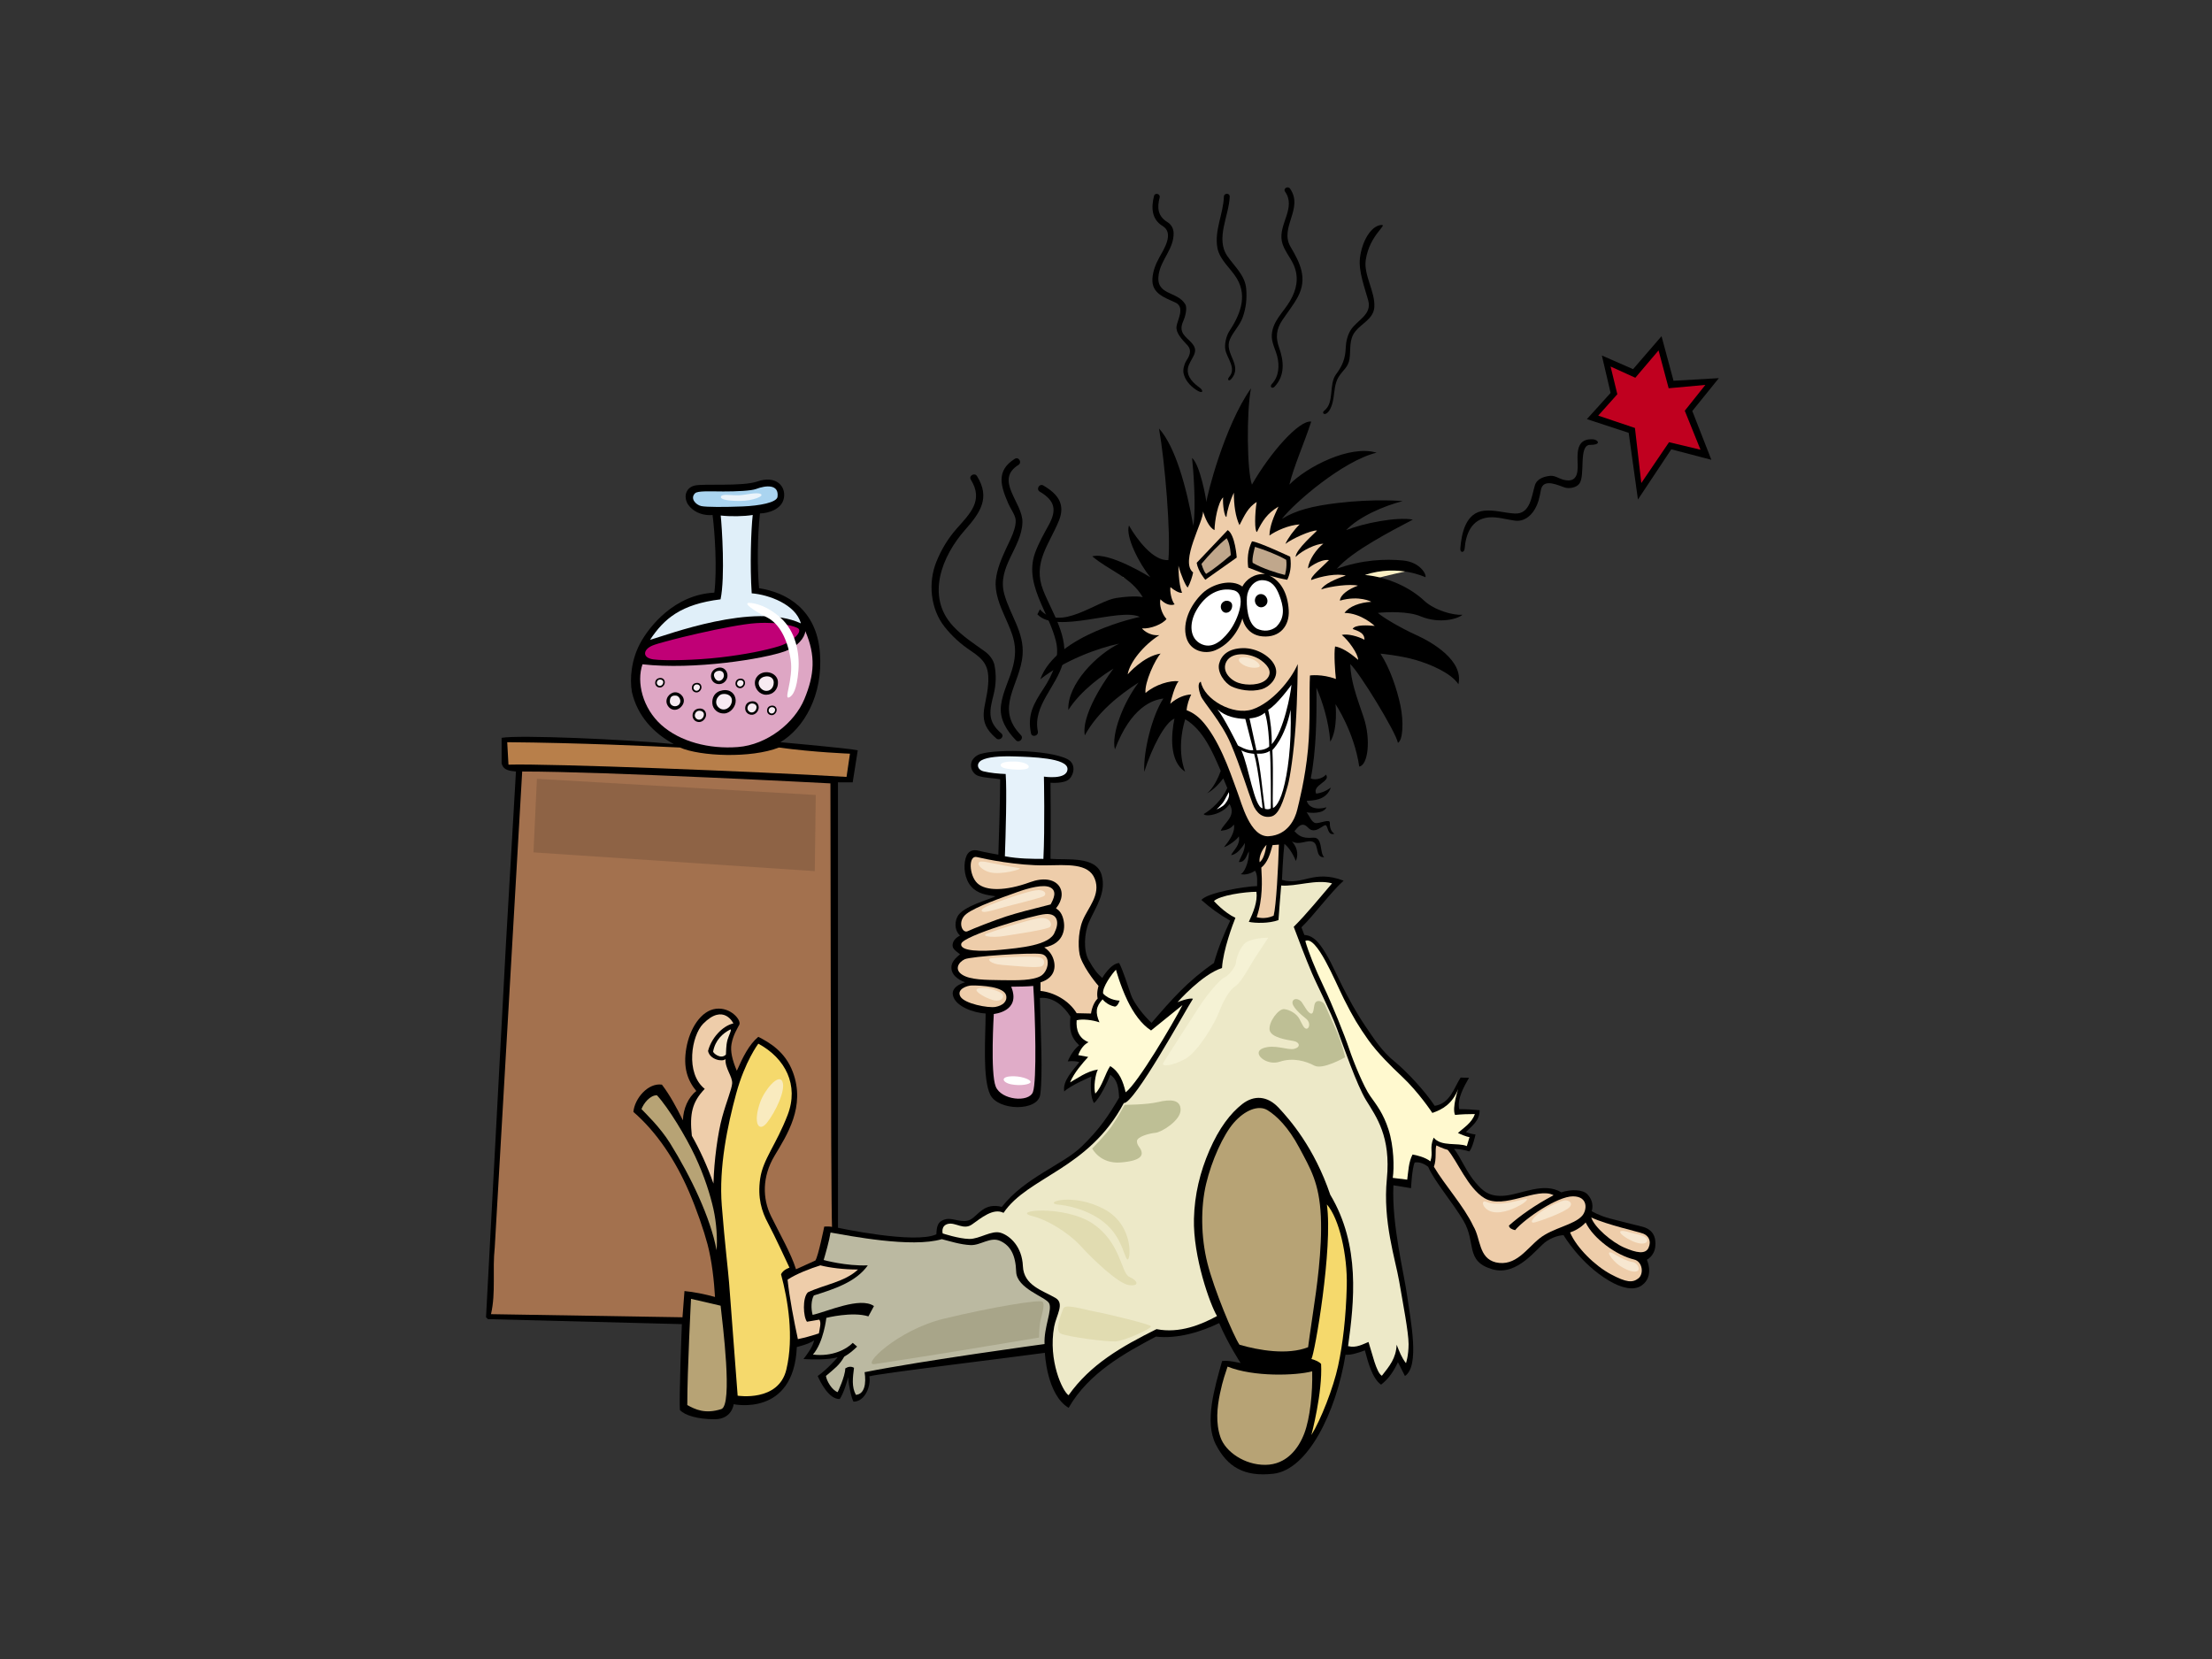 <?xml version="1.0" encoding="utf-8"?>
<!-- Generator: Adobe Illustrator 17.0.0, SVG Export Plug-In . SVG Version: 6.00 Build 0)  -->
<!DOCTYPE svg PUBLIC "-//W3C//DTD SVG 1.1//EN" "http://www.w3.org/Graphics/SVG/1.1/DTD/svg11.dtd">
<svg version="1.1" id="Layer_1" xmlns="http://www.w3.org/2000/svg" xmlns:xlink="http://www.w3.org/1999/xlink" x="0px" y="0px"
	 width="800px" height="600px" viewBox="0 0 800 600" enable-background="new 0 0 800 600" xml:space="preserve">
<rect x="0" y="0" width="800" height="600" fill="#333333" stroke="none"/>
<g>
	<path fill-rule="evenodd" clip-rule="evenodd" fill="#FBF0C4" d="M450.35,218.795c-0.593-0.686-1.186-1.363-1.779-2.047
		c-0.32,0.175-0.631,0.37-0.957,0.541c-1.031,0.551-1.99-0.143-2.254-0.998c-1.368,0.527-2.965,0.56-4.619-0.241
		c-0.818-0.397-1.633-0.799-2.445-1.202c2.162,2.162,4.317,4.325,6.468,6.495C446.55,220.218,448.537,219.181,450.35,218.795z"/>
	<path fill-rule="evenodd" clip-rule="evenodd" fill="#FBF0C4" d="M433.464,219.763c0.566-0.151,1.128-0.324,1.696-0.475
		c1.324-0.348,2.122,0.934,1.878,1.95c1.627,0.674,3.245,1.359,4.869,2.043c0.084-0.061,0.154-0.113,0.244-0.177
		c-3.151-3.176-6.311-6.348-9.485-9.498c-4.376,0.217-8.754,0.366-13.134,0.481C424.183,215.965,428.829,217.853,433.464,219.763z"
		/>
	<path fill-rule="evenodd" clip-rule="evenodd" fill="#FBF0C4" d="M450.85,227.063c1.16-1.228,2.338-2.436,3.541-3.617
		c-0.33-0.376-0.655-0.753-0.981-1.123c-0.411,0.06-0.851-0.056-1.232-0.451c-0.629-0.648-2.915,0.433-5.417,1.946
		c0.043,0.481-0.184,0.946-0.532,1.276C447.771,225.743,449.313,226.407,450.85,227.063z"/>
	<path fill-rule="evenodd" clip-rule="evenodd" fill="#FBF0C4" d="M459.749,230.911c-0.241-0.747-0.47-1.493-0.666-2.244
		c-0.164-0.081-0.324-0.191-0.471-0.356c-0.753-0.86-1.495-1.725-2.245-2.584c-0.868,0.847-1.706,1.733-2.554,2.614
		C455.792,229.193,457.777,230.042,459.749,230.911z"/>
	<path fill-rule="evenodd" clip-rule="evenodd" fill="#FBF0C4" d="M463.405,228.331c-0.128,0.064-0.258,0.119-0.391,0.185
		c-0.162,0.078-0.32,0.125-0.482,0.177c0.389,1.344,0.808,2.679,1.246,4.009c2.123,0.942,4.246,1.874,6.361,2.832
		c1.815,0.821,0.242,3.488-1.56,2.671c-1.128-0.513-2.267-1.006-3.398-1.51c0.321,0.848,0.641,1.699,0.962,2.546
		c1.758-0.29,3.521-0.548,5.286-0.785c-0.005-0.853,0.32-1.695,0.887-2.266C470.015,233.866,466.515,230.209,463.405,228.331z"/>
	<path fill-rule="evenodd" clip-rule="evenodd" fill="#FBF0C4" d="M473.269,233.015c1.244,1.103,2.458,2.236,3.685,3.359
		c0.853,0.298,1.705,0.598,2.558,0.9c-2.392-1.703-4.776-3.422-7.17-5.12C472.675,232.473,472.99,232.767,473.269,233.015z"/>
	<path fill-rule="evenodd" clip-rule="evenodd" fill="#FBF0C4" d="M460.263,218.083c0.078-0.087,0.166-0.171,0.27-0.246
		c0.053-0.038,0.107-0.078,0.16-0.117c0.637-0.527,1.275-1.059,1.925-1.578c-0.497-0.044-0.996-0.089-1.491-0.133
		c-1.076,0.348-2.179,0.213-3.152-0.28c-2.156-0.203-4.308-0.417-6.458-0.644c-0.069,0.038-0.137,0.073-0.205,0.111
		c1.764,2.043,3.533,4.076,5.305,6.111C457.807,220.202,459.026,219.129,460.263,218.083z"/>
	<path fill-rule="evenodd" clip-rule="evenodd" fill="#FBF0C4" d="M463.452,220.898c3.149-1.423,6.34-2.748,9.565-3.983
		c-1.79-0.113-3.579-0.241-5.369-0.376c-1.77,1.242-3.533,2.502-5.283,3.774C462.74,220.476,463.108,220.679,463.452,220.898z"/>
	<path fill-rule="evenodd" clip-rule="evenodd" fill="#FBF0C4" d="M471.798,209.792c0.188-0.113,0.371-0.173,0.551-0.201
		c1.04-0.708,2.074-1.429,3.119-2.125c-2.242,0.288-4.485,0.616-6.725,0.98c-1.431,1.584-2.879,3.156-4.289,4.756
		c0.634,0.054,1.272,0.099,1.905,0.145C468.126,212.099,469.931,210.897,471.798,209.792z"/>
	<path fill-rule="evenodd" clip-rule="evenodd" fill="#FBF0C4" d="M482.33,206.695c-3.573,2.294-7.116,4.643-10.623,7.044
		c2.902,0.195,5.806,0.358,8.713,0.501c10.749-3.619,21.834-6.358,33.001-8.705C503.031,205.409,492.662,205.698,482.33,206.695z"/>
	<path fill-rule="evenodd" clip-rule="evenodd" fill="#FBF0C4" d="M412.283,211.167c2.676-0.042,5.35-0.093,8.022-0.165
		c-4.778-0.737-9.549-1.53-14.316-2.349C408.088,209.494,410.185,210.33,412.283,211.167z"/>
	<polygon fill-rule="evenodd" clip-rule="evenodd" points="605.256,137.708 621.646,136.762 612.044,148.645 618.94,166.296 
		604.441,162.504 592.383,180.66 589.038,156.542 573.922,151.581 582.494,142.102 579.333,128.57 590.622,133.509 600.917,121.586 
			"/>
	<polygon fill-rule="evenodd" clip-rule="evenodd" fill="#C0001F" points="603.495,140.419 616.771,139.201 609.321,148.548 
		615.009,162.641 603.629,159.93 593.604,174.697 591.3,154.781 578.023,150.311 584.932,142.585 582.494,132.559 591.434,136.623 
		599.838,126.734 	"/>
	<path d="M593.961,443.649c-3.934-1.004-8.034-1.966-11.896-3.011c-3.862-1.045-6.421-2.612-6.421-2.612s1.274-3.017-1.494-6.05
		c-1.701-1.862-6.079-1.88-9.464-0.751c-6.315-3.832-14.406,0.63-20.314,1.201c-5.909,0.57-8.186-1.813-10.725-4.736
		c-3.341-3.85-5.34-9.105-7.774-12.183c1.804,0,4.16,0.465,5.511,0.922c1.205-1.214,2.252-6.119,2.252-6.119s-1.9-0.217-3.478-0.89
		c2.256-2.262,4.967-4.064,4.967-7.896c-2.212-0.225-4.655-0.382-7.362-0.382c-0.898-3.609,1.722-8.192,3.523-11.346l-3.038-0.078
		c-2.485,3.834-3.73,9.319-9.368,10.23c-3.421-5.241-10.173-12.511-14.607-16.104c-4.435-3.591-7.375-8.157-10.456-12.706
		c-6.782-10.011-11.365-21.093-13.237-24.398c-2.718-4.814-5.009-8.379-8.846-8.602l-1.051-2.767
		c4.061-3.838,10.944-13.107,15.263-16.858c-10.941-4.201-14.864,1.96-22.308-0.296c0,0,0.402-9.111,0.876-13.016
		c1.122,0.795,2.861,2.995,4.156,6.181c0.675-1.574,1.057-4.325-1.446-7.083c2.885,1.626,5.692-0.876,7.814,0.256
		c1.989,1.067,0.607,5.688,3.868,5.466c-1.744-1.522-0.367-7.382-4.021-7.058c-4.245,0.382-5.394-0.998-6.748-2.351
		c0.9-0.902,2.549-3.917,4.954-1.274c2.403,2.639,5.373-1.037,6.315-0.904c0.941,0.131,0.637,4.003,3.216,3.089
		c0,0-1.819-0.833-1.669-3.941c0.079-1.622-3.791,0.378-5.231,0.076c-1.442-0.306-2.127-2.655-3.188-3.872
		c1.353,0.229,6.07,0.684,7.207-1.818c-3.794,1.141-6.597-0.076-7.13-2.347c4.401-0.077,7.358-1.214,8.722-4.78
		c-1.896,1.363-3.563,1.972-5.308,2.2c-1.583-3.158,5.519-4.424,3.488-6.905c-0.68,1.127-3.654,2.272-5.463,1.369
		c1.975-9.784,2.201-22.524,2.049-32.765c2.028,4.514,4.476,12.064,5.007,19.493c2.881-4.627,1.898-13.573,1.898-13.573
		s6.748,10.009,8.583,22.57c3.155-0.449,4.305-9.758,1.578-17.824c-2.71-8.006-4.552-12.789-4.852-19.235
		c3.183,2.735,16.58,24.651,17.262,28.48c1.804-0.894,2.15-7.604,0.899-13.533c-1.251-5.925-3.754-13.431-7.216-18.722
		c0,0,7.095,0.656,12.636,2.256c5.541,1.604,12.853,4.738,15.562,8.798c1.959-8.57-9.591-15.24-15.334-17.82
		c-5.231-2.349-11.77-6.159-13.8-7.966c3.486-0.378,11.059-0.604,15.393,1.214c7.052,2.955,13.814,0.821,15.169-0.531
		c-3.414,0.229-10.116-1.636-13.837-5.126c-5.048-4.732-13.086-8.524-21.427-9.283c12.055-4.021,21.915,0.835,21.915,0.835
		c0.45-0.902-1.82-5.46-8.115-6.066c-6.295-0.608-14.865-0.306-23.954,3.009c5.641-6.541,20.297-13.964,27.52-17.798
		c-5.917-1.061-17.823,1.288-24.136,3.814c4.737-4.965,13.821-8.818,20.418-10.49c0,0-9.607-0.976-23.586,0.684
		c-8.948,1.063-15.091,2.651-20.067,5.746c4.51-5.865,22.192-21.061,34.249-23.949c-9.628-2.955-25.329,5.159-31.54,11.543
		c1.575-6.543,5.413-15.115,7.898-22.782c-4.289-0.68-14.806,11.164-21.435,22.782c-1.806-4.74-2.016-26.328-0.35-34.822
		c-9.631,13.648-15.963,38.851-16.128,41.182c0.007,0.105,0.013,0.181,0.013,0.181c-0.018-0.034-0.021-0.097-0.013-0.181
		c-0.081-1.19-2.279-13.517-5.18-16.003c0.452,4.056,1.516,17.973,0.456,24.529c-2.503-14.143-6.524-28.625-12.41-35.188
		c2.172,12.402,4.287,37.893,3.384,47.596c-5.415,0.449-11.378-7.437-14.257-12.515c-1.355,4.054,3.868,14.026,7.735,18.728
		c0,0-14.79-9.254-20.996-7.566c6.091,5.187,13.917,7.38,18.264,14.775c0,0-2.579-0.763-9.629,0.298
		c-7.052,1.063-20.325,12.442-27.586,4.1l-0.9,1.807c6.948,7.368,29.471-2.566,37.054,0.92c0,0-30.182,6.219-36.003,22.558
		c8.777-6.857,20.832-11.299,28.5-12.879c-8.044,3.898-18.81,14.664-18.358,23.997c4.629-7.282,12.943-12.947,16.327-14.968
		c0,0-11.854,15.423-10.378,24.134c4.744-8.564,12.464-14.592,19.457-19.104c-5.612,7.36-9.924,18.78-8.568,24.193
		c5.837-15.395,13.702-17.949,17.533-18.402c-4.111,6.191-7.298,19.235-6.918,26.519c2.807-8.953,7.536-17.911,10.921-19.264
		c-1.14,5.46-2.044,15.471,3.871,19.181c0,0-3.414-7.431,0-18.957c6.541,3.832,9.949,11.919,12.881,18.694
		c-0.9,2.476-2.708,6.312-4.964,8.121c2.482-1.353,4.512-3.613,5.867-5.416l1.458,3.476c-1.897,4.319-5.687,7.809-8.556,9.433
		c0.899,1.262,7.191-0.107,9.354-3.661c2.709,4.512-2.256,6.992-3.159,9.703c2.029-0.224,3.607-0.68,4.735-2.262
		c0.631,2.727-1.767,5.974-3.592,8.23c1.646-0.56,4.577-2.623,5.401-3.943c0.593,3.047-1.831,4.871-2.818,6.767
		c1.822-0.078,3.791-2.353,5.008-4.404c0,3.162-1.29,4.404-2.189,6.888c2.253,0.227,2.703-2.26,3.604-3.838
		c0.231,2.033-0.903,7.119-2.933,8.252c1.744,0.38,3.718-0.231,5.158-1.258c1.028,1.423,0.757,3.886,0.757,5.585
		c-3.834,0-18.093,2.311-20.122,5.014c3.198,2.848,6.133,5.026,10.397,7.489c-2.027,4.289-4.305,9.659-5.886,15.298
		c-9.474,6.543-15.241,13.133-22.559,21.655c-2.932-2.705-6.477-7.32-7.444-10.15c-0.967-2.83-2.956-9.085-4.284-11.505
		c-3.159,0.227-6.094,5.412-6.094,5.412c-1.771-1.566-2.906-2.898-4.896-6.402c-1.988-3.502-1.647-9.943,0.134-13.906
		c2.433-5.436,6.293-10.536,4.539-16.907c-1.926-6.994-12.537-5.378-18.498-5.869c0.18-10.406,0-27.521,0-27.521
		s5.014,0.439,6.814-1.363c1.801-1.801,2.369-5.495-0.566-7.105c-6.622-3.629-28.617-3.79-32.595-1.513
		c-3.98,2.272-2.37,6.63,0.189,7.485c2.559,0.849,5.477,0.777,7.959,1.232c-0.093,10.043-0.378,18.945-0.664,27.284
		c0,0-5.304-0.948-7.105-1.421c-1.799-0.475-3.885-0.284-4.737,2.745c-0.853,3.033-0.38,7.393,1.989,10.142
		c2.369,2.747,5.708,3.12,8.865,3.573c-1.353,0.9-12.087,3.532-13.886,7.515c-1.195,2.635-0.55,5.342,1.028,6.694
		c-1.805,0.904-2.732,2.216-2.706,3.609c0.026,1.395,1.579,2.256,2.706,3.158c-1.578,1.353-3.265,2.788-3.133,5.054
		c0.134,2.266,2.006,3.969,4.938,5.098c0,0-5.079,1.266-4.403,4.637c0.812,4.058,7.561,6.418,11.847,6.64
		c-0.044,8.691-1.181,23.476,1.66,29.351c2.843,5.869,17.29,6.169,18.105-0.111c0.942-7.282,0.183-21.401-0.141-34.876
		c4.965-0.451,8.799,3.152,11.054,6.765c-0.404,4.339-0.119,7.278,3.157,10.377c-1.575,1.129-3.227,3.554-4.132,5.809
		c1.516-0.191,3.108-0.133,4.171,0.286c-2.256,2.926-6.127,6.761-5.452,10.599c2.324-2.266,9.809-5.392,9.809-5.392
		s-0.851,6.443,0.949,9.568c1.893-1.417,4.972-7.523,5.874-10.232c2.709,1.807,3.034,4.833,3.221,8.312
		c-3.788,6.38-6.822,11.116-13.549,17.653c-6.725,6.537-20.558,11.182-28.862,21.824c-6.397-1.616-8.447,2.914-11.251,4.533
		c-2.805,1.616-6.326-0.632-8.846-0.109c-3.314,0.684-3.452,2.914-3.588,5.503c-7.896,3.607-35.575-2.373-35.575-2.373
		l-0.014-161.084l5.331-0.004l1.833-11.591c-2.707-0.678-27.971-2.934-27.971-2.934c8.353-4.984,15.517-16.844,14.282-32.402
		c-1.235-15.556-11.935-21.733-22.009-23.295c-0.718-8.274-0.565-18.581,0.321-27.028c2.876-0.066,8.031-1.407,8.699-5.754
		c0.67-4.349-3.145-8.095-9.639-5.813c-5.356,1.878-19.468,0.727-22.613,1.465c-3.146,0.735-3.948,3.683-2.878,6.088
		c1.071,2.409,4.58,4.979,9.296,4.577c0.803,6.115,1.689,19.551,0.643,28.077c-14.436,0.678-23.567,12.299-26.777,18.227
		c-3.211,5.927-3.917,12.849-3.014,17.808c2.03,8.578,7.669,14.667,15.114,18.728c-17.287-1.713-56.171-3.383-62.26-2.256v9.25
		c0.676,2.709,3.384,2.709,5.188,2.928l-3.608,62.037l-7.219,135.349l0.678,0.674l70.155,1.807c0,0-1.129,28.198-0.678,31.128
		c1.805,1.805,6.163,3.273,12.51,3.273c6.347,0,6.892-5.444,6.892-5.444s21.764,4.714,22.851-20.674c0,0,4.443-1.063,6.247-2.421
		c-0.531,2.437-2.149,4.49-3.835,6.767c3.835,0.227,9.209,0.246,12.366-0.662c0,0-3.452,4.102-7.229,6.801
		c0.972,2.262,4.15,8.532,7.985,8.306c1.403-2.055,2.795-6.746,3.02-7.88c0.215,3.349,1.265,7.721,1.944,8.848
		c4.314,0,6.394-6.01,5.717-9.17c3.979-1.105,52.217-6.916,63.495-8.498c0,0,0.621,15.172,8.594,19.899
		c7.238-12.704,20.51-19.899,31.56-25.764c7.896,0.906,16.333-1.727,22.876-4.887c3.14,7.395,7.771,14.461,7.771,14.461
		s-4.912-1.173-6.716-0.719c-2.709,9.697-6.443,21.977-2.273,30.13c4.169,8.15,10.284,11.821,20.842,10.613
		c12.413-1.423,22.646-22.077,26.076-43.055c1.808,0.227,4.738-0.678,6.996-1.576c1.038,3.888,2.648,10.233,5.863,12.41
		c2.853-2.176,4.651-5.016,6.094-8.127l2.539,5.002c5.494-3.593,1.977-20.332,0.847-28.687c-1.131-8.355-5.693-26.076-5.017-40.284
		l6.367,1.035c0,0,0.328-6.909,1.301-9.282c1.955-0.35,3.762,0.68,4.892,1.532c2.01,4.913,8.938,13.012,12.79,19.555
		c4.705,7.982,0.455,14.612,10.459,17.536c9.091,2.651,16.169-7.884,19.548-10.142c3.377-2.246,6.192-2.188,6.192-2.188
		s5.992,10.327,16.501,16.502c4.256,2.502,8.84,3.79,11.817,1.616c4.58-3.339,1.787-9.23,1.787-9.23s2.641-1.304,3.041-4.682
		C599.037,447.56,597.898,444.647,593.961,443.649z"/>
	<path fill-rule="evenodd" clip-rule="evenodd" fill="#AAD4F0" d="M281.199,179.685c-0.269,2.061-6.525,3.24-12.645,3.48
		c-6.492,0.25-13.05,0.264-14.923-0.133c-1.964-0.425-4.148-2.745-2.274-4.619c0.955-0.956,5.288-0.686,10.236-0.67
		c4.745,0.012,10.094-0.227,11.857-0.9C277.051,175.47,281.801,175.069,281.199,179.685z"/>
	<path fill-rule="evenodd" clip-rule="evenodd" fill="#EECDAA" d="M448.271,189.929c1.893-3.681,3.105-6.41,6.216-8.383
		c-0.682,4.249-0.801,10.639,0.104,10.864c2.017-4.112,3.687-6.69,7.783-9.192c-1.669,3.564-3.164,6.897-3.261,10.464
		c2.294-1.674,6.977-3.79,10.921-4.021c-2.047,1.972-4.246,5.007-5.158,7.056c2.126-1.743,9.253-5.007,11.453-4.855
		c-0.451,0.68-7.753,6.865-7.753,9.574c2.519-2.52,7.525-4.794,10.027-4.794c-2.352,1.743-5.386,5.992-5.535,8.948
		c0,0,4.246-3.488,7.583-3.033c-2.429,2.504-6.886,6.094-6.431,7.223c3.625-1.381,9.34-2.514,12.496-1.61
		c-3.943,1.288-7.987,3.192-8.892,4.995c3.584-1.204,10.584-2.031,13.292-1.354c-3.337,1.21-6.372,3.262-6.524,5.414
		c7.052-2.003,11.378,0.425,11.378,0.425c-4.174,0.229-8.042,1.667-9.709,4.017c6.067,0.073,10.92,4.702,10.92,4.702
		c-2.427-0.224-7.054-0.533-7.964,1.063c0.452,0.449,4.398,0.908,4.247,3.941c-2.353-1.286-6.217-2.274-8.188-1.741
		c2.274,1.818,5.913,6.765,5.913,9.021c-3.262-2.88-6.22-4.547-8.342-4.851c-0.462,2.643,0,9.174,0.304,11.754
		c-5.158-1.896-9.388-1.262-9.388-1.262c-0.321,5.855,0.198,16.949-0.698,26.588c-1.001,10.792-3.428,19.964-3.87,21.85
		c-0.834,3.558-3.486,9.246-10.313,9.701c-6.827,0.455-9.861-12.129-11.375-15.999c-1.516-3.872-5.099-15.524-10.741-23.188
		c-1.804-2.486-4.002-5.038-7.609-6.392c0.129-1.892,0.906-4.17,1.666-5.686c-2.199,0.073-5.007,1.061-7.584,3.337
		c0.228-1.129,1.678-6.759,3.033-8.113c-2.955-0.384-8.419,1.135-11.981,4.243c-0.456-3.788,3.563-12.283,5.462-14.258
		c-6.219,0.912-11.909,7.507-11.909,7.507c0.68-4.285,5.69-10.54,11.453-14.179c-4.021,0.382-6.295-2.429-6.295-2.429
		c3.159,0.227,7.521-1.604,8.871-3.408c-1.742-1.896-2.648-5.1-2.196-7.131c1.211,1.29,3.26,2.58,5.137,1.84
		c-1.196-1.461-1.803-4.951-1.495-6.241c1.135,1.063,3.297,2.294,4.169,2.049c-1.324-3.396-1.29-9.78-1.29-9.78
		c0.835,3.186,2.579,7.282,3.354,7.884c0.896-1.516,1.727-4.17,1.955-5.46c-4.961-3.834,3.94-18.716,3.566-22.069
		c0.68,2.198,2.125,5.839,4.171,6.749c0.078-3.488,1.214-9.935,3.109-11.831c-0.229,2.729,0.537,7.28,1.214,7.053
		c0.224-2.256,1.289-5.839,2.676-8.733C446.242,182.711,446.827,186.858,448.271,189.929z"/>
	<path fill-rule="evenodd" clip-rule="evenodd" fill="#E0EFF9" d="M272.235,186.244c-0.61,5.253-1.045,18.414-0.369,28.339
		c6.194,0.485,15.928,4.025,17.778,10.864c-16.892-7.805-48.27,4.195-54.542,5.952c5.068-7.644,11.131-12.871,25.5-14.644
		c1.69-8.041,0.485-26.384,0.055-30.313C264.137,186.846,269.088,186.779,272.235,186.244z"/>
	<path fill-rule="evenodd" clip-rule="evenodd" d="M447.281,201.647l-11.374,8.037c0,0-2.656-3.11-3.111-6.143l11.225-11.829
		C446.75,193.457,447.281,201.647,447.281,201.647z"/>
	<path fill-rule="evenodd" clip-rule="evenodd" d="M466.62,201.343c0.532,3.562-0.079,6.292-1.062,8.342
		c-1.897-0.302-4.246-0.91-6.447-1.516c3.64,1.747,6.601,5.688,6.979,12.586c0.305,5.611-3.211,9.939-9.481,9.407
		c-6.27-0.537-7.279-6.521-7.279-6.521c-1.44,4.879-5.003,9.554-9.884,11.567c-3.648,1.506-9.001,0.338-10.4-4.669
		c-1.504-5.364,1.418-11.76,5.867-16.003c3.572-3.411,10.548-5.307,14.404-2.405c1.301-2.524,4.335-4.796,8.203-4.496l-6.086-2.369
		c-0.362-3.011-0.21-6.274,1.351-9.472C454.819,195.794,466.62,201.343,466.62,201.343z"/>
	<path fill-rule="evenodd" clip-rule="evenodd" fill="#C0A78C" d="M445.115,200.755c-2.991,2.562-6.402,5.289-8.903,6.805
		c-0.988-0.986-1.671-3.639-1.671-3.639c2.578-3.11,6.294-7.053,9.101-9.252C445.005,196.792,445.115,200.755,445.115,200.755z"/>
	<path fill-rule="evenodd" clip-rule="evenodd" fill="#C0A78C" d="M465.178,202.48c0.38,2.731-0.455,5.46-0.455,5.46
		c-2.931-0.676-8.341-2.429-11.677-4.398c-0.381-1.441,0.834-5.762,0.834-5.762C457.291,198.843,462.296,200.737,465.178,202.48z"/>
	<path fill-rule="evenodd" clip-rule="evenodd" fill="#FFFFFF" d="M462.75,215.45c1.215,3.261,2.443,7.638-1.169,11.245
		c-2.028,1.582-4.512,1.808-6.991,0.68c-3.611-2.031-3.814-8.701-3.611-11.506c0.205-2.8,2.445-6.185,5.706-6.032
		C459.945,209.989,461.539,212.185,462.75,215.45z"/>
	<path fill-rule="evenodd" clip-rule="evenodd" fill="#FFFFFF" d="M446.117,213.468c5.067,1.199,1.733,10.667-1.601,14.934
		c-3.333,4.271-6.638,6.157-10.127,4.488c-4.059-1.94-4.462-7.244-1.744-12.088C435.907,214.993,441.048,212.264,446.117,213.468z"
		/>
	<path fill-rule="evenodd" clip-rule="evenodd" d="M458.387,217.203c0.145,1.598-1.467,2.665-2.667,2.397
		c-1.865-0.413-2.525-2.898-1.129-4.181C455.988,214.132,458.203,215.144,458.387,217.203z"/>
	<path fill-rule="evenodd" clip-rule="evenodd" d="M445.537,218.405c0.349,1.02-0.218,3.063-1.955,3.198
		c-1.736,0.131-2.682-2.129-1.625-3.48C443.108,216.662,445.151,217.275,445.537,218.405z"/>
	<path fill-rule="evenodd" clip-rule="evenodd" fill="#C00076" d="M281.797,233.691c-4.783,1.491-12.263,3.021-21.273,4.066
		c-9.01,1.045-20.112,1.284-24.214,0.721c-4.102-0.564-3.799-3.516-0.403-4.987c3.398-1.475,28.477-7.562,37.57-8.127
		c9.09-0.565,14.34,1.34,15.123,1.852C290.449,228.42,286.58,232.204,281.797,233.691z"/>
	<path fill-rule="evenodd" clip-rule="evenodd" fill="#DEA6C4" d="M290.931,252.797c-3.619,8.773-13.595,16.573-24.054,17.38
		c-10.457,0.805-20.915-1.936-27.671-7.968c-6.759-6.034-9.095-15.419-6.84-21.961c18.588,2.109,43.925-1.93,51.646-4.746
		c4.298-1.568,7.031-4.762,7.242-7.238C295.066,237.175,294.551,244.032,290.931,252.797z"/>
	<path fill-rule="evenodd" clip-rule="evenodd" d="M461.322,241.474c1.2,3.871-2.473,7.091-5.019,7.797
		c-3.889,1.083-8.319,0.207-10.854-0.99c-2.531-1.2-5.333-5.203-4.533-8.274c0.797-3.067,3.331-5.466,8.534-5.601
		C454.653,234.273,460.12,237.608,461.322,241.474z"/>
	<path fill-rule="evenodd" clip-rule="evenodd" fill="#EECDAA" d="M456.251,238.942c2.668,2.001,4.003,4.398,1.867,6.664
		c-2.131,2.274-7.201,2.407-10.268,1.338c-3.068-1.067-6.13-4.374-4.268-7.731C445.609,235.545,452.435,236.076,456.251,238.942z"/>
	<path fill-rule="evenodd" clip-rule="evenodd" d="M263.097,244.105c0.139,1.54-1.045,3.138-2.736,3.303
		c-1.688,0.159-3.137-0.968-3.218-2.737c-0.081-1.767,1.207-2.973,2.816-3.218C261.57,241.214,262.937,242.341,263.097,244.105z"/>
	<path fill-rule="evenodd" clip-rule="evenodd" d="M468.59,262.39c-0.683,10.084-2.05,18.823-2.805,21.542
		c-1.669,5.986-3.262,10.766-6.07,11.374c-2.801,0.608-5.23-0.908-6.674-4.625c-1.44-3.72-4.474-13.574-7.885-21.62
		c-3.413-8.035-10.01-15.164-10.846-17.366c-0.834-2.194-1.29-4.702-0.023-5.148c1.16,6.439,11.7,12.354,18.68,10.005
		c6.975-2.347,13.896-10.518,16.38-16.383C469.347,240.17,469.274,252.304,468.59,262.39z"/>
	<path fill-rule="evenodd" clip-rule="evenodd" fill="#F7EBF2" d="M261.649,243.467c0.886,2.168-2.17,4.261-3.297,1.369
		C257.485,242.607,260.985,241.83,261.649,243.467z"/>
	<path fill-rule="evenodd" clip-rule="evenodd" d="M281.346,246.548c0.173,2.87-1.838,4.72-4.252,4.72
		c-2.413,0-4.088-2.184-4.094-4.269c-0.007-2.087,1.681-3.613,3.613-3.856C278.87,242.857,281.207,244.239,281.346,246.548z"/>
	<path fill-rule="evenodd" clip-rule="evenodd" fill="#F7EBF2" d="M279.83,246.846c0,2.009-1.448,3.295-3.138,2.977
		c-1.688-0.322-3.137-2.58-1.77-4.188C276.291,244.032,279.83,244.189,279.83,246.846z"/>
	<path fill-rule="evenodd" clip-rule="evenodd" d="M266.075,253.28c0.098,2.25-1.85,4.587-4.023,4.746
		c-2.413,0.181-4.264-1.526-4.425-3.617c-0.162-2.093,0.806-4.267,3.701-4.748C264.224,249.179,265.975,251.03,266.075,253.28z"/>
	<path fill-rule="evenodd" clip-rule="evenodd" d="M246.848,254.971c-1.449,2.25-4.105,2.333-5.39,0.159
		c-1.288-2.171,0.589-4.665,2.667-4.75C246.203,250.306,248.296,252.715,246.848,254.971z"/>
	<path fill-rule="evenodd" clip-rule="evenodd" fill="#F7EBF2" d="M264.707,253.518c-0.242,2.498-2.717,3.872-4.506,2.58
		c-2.332-1.689-0.803-4.744,1.045-5.068C263.097,250.704,264.878,251.745,264.707,253.518z"/>
	<path fill-rule="evenodd" clip-rule="evenodd" d="M274.4,255.764c0.059,1.304-1.068,2.649-2.323,2.745
		c-1.393,0.103-2.464-0.88-2.557-2.091c-0.093-1.212,0.464-2.467,2.138-2.745C273.332,253.395,274.344,254.466,274.4,255.764z"/>
	<path fill-rule="evenodd" clip-rule="evenodd" fill="#F7EBF2" d="M273.611,255.899c-0.139,1.449-1.57,2.242-2.604,1.491
		c-1.349-0.972-0.465-2.743,0.603-2.93C272.68,254.275,273.709,254.877,273.611,255.899z"/>
	<path fill-rule="evenodd" clip-rule="evenodd" d="M255.362,258.381c0.057,1.304-1.069,2.651-2.325,2.743
		c-1.392,0.105-2.463-0.882-2.557-2.093c-0.091-1.208,0.465-2.462,2.139-2.743C254.293,256.01,255.305,257.083,255.362,258.381z"/>
	<path fill-rule="evenodd" clip-rule="evenodd" fill="#F7EBF2" d="M254.572,258.522c-0.141,1.443-1.571,2.236-2.604,1.487
		c-1.347-0.978-0.466-2.745,0.605-2.929C253.641,256.897,254.671,257.495,254.572,258.522z"/>
	<path fill-rule="evenodd" clip-rule="evenodd" d="M253.697,248.478c0.041,0.918-0.757,1.876-1.646,1.942
		c-0.987,0.073-1.746-0.622-1.812-1.483c-0.066-0.855,0.33-1.741,1.516-1.938C252.94,246.794,253.657,247.557,253.697,248.478z"/>
	<path fill-rule="evenodd" clip-rule="evenodd" fill="#F7EBF2" d="M253.137,248.575c-0.097,1.024-1.111,1.582-1.844,1.06
		c-0.955-0.698-0.329-1.946,0.428-2.077C252.479,247.424,253.207,247.848,253.137,248.575z"/>
	<path fill-rule="evenodd" clip-rule="evenodd" d="M240.43,246.705c0.04,0.918-0.758,1.874-1.647,1.942
		c-0.988,0.072-1.745-0.624-1.811-1.485c-0.066-0.853,0.33-1.741,1.515-1.938C239.672,245.022,240.39,245.783,240.43,246.705z"/>
	<path fill-rule="evenodd" clip-rule="evenodd" fill="#F7EBF2" d="M239.869,246.802c-0.098,1.018-1.11,1.582-1.842,1.049
		c-0.955-0.69-0.33-1.938,0.428-2.069C239.211,245.652,239.941,246.073,239.869,246.802z"/>
	<path fill-rule="evenodd" clip-rule="evenodd" d="M269.463,246.938c0.041,0.928-0.756,1.878-1.647,1.944
		c-0.987,0.074-1.744-0.624-1.808-1.477c-0.067-0.861,0.329-1.747,1.512-1.946C268.707,245.262,269.423,246.021,269.463,246.938z"/>
	<path fill-rule="evenodd" clip-rule="evenodd" fill="#F7EBF2" d="M268.904,247.035c-0.099,1.026-1.112,1.584-1.842,1.059
		c-0.956-0.69-0.331-1.946,0.426-2.073C268.246,245.888,268.975,246.315,268.904,247.035z"/>
	<path fill-rule="evenodd" clip-rule="evenodd" d="M280.887,256.694c0.041,0.926-0.758,1.88-1.647,1.946
		c-0.987,0.069-1.744-0.624-1.81-1.479c-0.064-0.861,0.33-1.747,1.516-1.946C280.129,255.02,280.847,255.776,280.887,256.694z"/>
	<path fill-rule="evenodd" clip-rule="evenodd" fill="#F7EBF2" d="M280.328,256.799c-0.098,1.019-1.112,1.582-1.843,1.051
		c-0.956-0.69-0.33-1.942,0.428-2.075C279.67,255.645,280.397,256.072,280.328,256.799z"/>
	<path fill-rule="evenodd" clip-rule="evenodd" fill="#FFFFFF" d="M459.945,269.141c0.075-3.866-0.38-8.339-1.29-12.435
		c3.184-1.745,8.417-9.029,8.417-9.029C466.848,250.614,464.282,264.481,459.945,269.141z"/>
	<path fill-rule="evenodd" clip-rule="evenodd" fill="#FFFFFF" d="M464.057,285.625c-1.724,6.155-3.674,6.577-3.674,6.577
		c-0.281-3.651,0.243-11.762-0.211-20.936c0,0,4.55-4.249,6.596-14.56C467.149,269.901,465.669,279.882,464.057,285.625z"/>
	<path fill-rule="evenodd" clip-rule="evenodd" fill="#FFFFFF" d="M450.386,260.013l2.886,11.253
		c-1.896,0.531-5.556-1.65-5.556-1.65s-5.066-10.249-7.413-13.064C443.337,259.208,446.978,259.888,450.386,260.013z"/>
	<path fill-rule="evenodd" clip-rule="evenodd" fill="#FFFFFF" d="M459.033,269.974c-1.514,1.52-4.625,1.369-4.625,1.369
		l-2.502-11.533c2.351-0.147,4.314-0.968,5.535-2.047C458.623,260.927,459.11,268.764,459.033,269.974z"/>
	<path fill-rule="evenodd" clip-rule="evenodd" fill="#B87F4A" d="M245.899,270.354c7.409,3.216,25.687,3.953,35.813,0
		c12.595,1.733,25.686,2.226,25.686,2.226l-1.235,8.399c-32.602-1.978-107.605-4.877-122.268-4.432l-0.451-8.117
		C209.099,268.631,236.426,269.909,245.899,270.354z"/>
	<path fill-rule="evenodd" clip-rule="evenodd" fill="#FFFFFF" d="M453.574,272.627c1.601,5.575,3.066,19.684,3.066,19.684
		c-3.031-0.306-4.985-15.083-7.689-20.948C450.784,272.421,452.731,272.514,453.574,272.627z"/>
	<path fill-rule="evenodd" clip-rule="evenodd" fill="#FFFFFF" d="M459.592,292.311c-0.758,0.678-2.108,0.209-2.108,0.209
		c-0.91-5.913-1.569-15.226-2.926-19.966c0,0,2.814,0.36,4.701-0.99C459.647,274.883,459.67,291.017,459.592,292.311z"/>
	<path fill-rule="evenodd" clip-rule="evenodd" fill="#E6F2FA" d="M367.125,273.582c-5.683-0.193-9.901,0.212-12.032,1.323
		c-2.181,1.141-1.705,3.506,0.663,4.074c2.368,0.57,5.4,0.855,7.958,0.948c0.474,5.875,0,22.077-0.284,29.75
		c5.023,0.95,9.872,0.944,13.929,0.95c0.569-11.088,0.189-29.754,0.189-29.754s8.431,1.33,8.528-2.743
		C386.167,274.058,372.811,273.774,367.125,273.582z"/>
	<path fill-rule="evenodd" clip-rule="evenodd" fill="#A3714E" d="M300.334,283.322c0,0,0.126,150.241,0.576,160.392
		c-0.902-0.224-2.806-0.103-2.806-0.103s-2.208,10.923-3.224,12.277l-6.993,3.158c-1.801-5.752-5.857-12.74-9.012-19.161
		c-3.154-6.425-3.267-14.316,1.24-21.866c4.507-7.545,11.268-17.8,6.645-30.255c-2.811-7.578-8.658-10.792-12.504-12.785
		c-3.382,2.82-5.612,7.389-7.775,12.281c-1.635-3.86-2.399-7.069-1.916-9.685c0.616-3.347,2.007-5.378,2.816-6.986
		c0.811-1.612-3.072-6.4-8.451-5.752c-5.378,0.654-9.464,7.103-10.705,14.199c-1.238,7.103,0.45,11.712,3.607,15.552
		c-2.93,2.256-4.733,6.423-4.845,10.589c-2.252-4.506-4.62-9.013-7.599-12.907c-5.021-0.727-9.865,5.02-10.317,9.868
		c8.536,7.374,15.285,17.657,20.158,28.963c2.725,6.326,5.337,13.912,6.66,18.923c1.576,5.969,2.364,13.179,2.704,19.044
		c-3.604-1.02-7.662-1.809-11.042-2.141l-0.719,9.488l-69.252-1.129c1.805-7.896,0.451-15.788,1.353-24.136l9.926-172.121
		C218.73,279.001,300.334,283.322,300.334,283.322z"/>
	<path fill-rule="evenodd" clip-rule="evenodd" fill="#FFFFFF" d="M443.036,290.751c-0.912,1.139-3.036,1.97-3.036,1.97
		s1.82-1.586,2.732-3.106c0.909-1.516,1.667-3.112,1.667-3.112C444.85,288.084,443.944,289.614,443.036,290.751z"/>
	<path fill-rule="evenodd" clip-rule="evenodd" fill="#EECDAA" d="M458.05,305.538c-0.457,3.112-1.308,5.472-2.503,6.3
		C455.244,309.557,456.696,306.891,458.05,305.538z"/>
	<path fill-rule="evenodd" clip-rule="evenodd" fill="#EECDAA" d="M462.524,305.464c-0.2,8.004-0.985,22.293-1.895,25.704
		c-3.263,1.524-6.144,0.533-6.144,0.533c2.277-6.521,1.975-13.266,1.685-17.927c2.256-1.805,3.171-4.822,4.062-8.125
		L462.524,305.464z"/>
	<path fill-rule="evenodd" clip-rule="evenodd" fill="#EECDAA" d="M377.962,312.965c7.873-0.093,15.715-0.914,17.981,4.867
		c2.26,5.776-2.477,10.42-4.372,15.065c-1.893,4.641-1.66,11.022-0.819,13.358c1.75,4.858,6.548,10.327,6.548,10.327
		s-0.802,2.365-0.327,4.549c-1.992,1.988-2.386,5.424-2.386,5.424l-5.196-0.119c-2.768-4.629-8.337-7.604-13.075-8.051v-3.106
		c5.759-1.801,5.695-6.366,4.266-9.401c-0.998-2.113-2.914-3.232-2.914-3.232c7.504-1.357,7.947-7.459,6.604-11.173
		c-0.8-2.228-2.366-2.936-2.366-2.936c5.02-6.159,0.473-13.076-9.379-9.476c-8.949,3.272-16.013,3.218-19.045,0.376
		c-3.033-2.84-3.316-10.23-0.189-9.472C356.42,310.719,367.979,313.09,377.962,312.965z"/>
	<path fill-rule="evenodd" clip-rule="evenodd" fill="#EDE9C8" d="M506.024,463.361c-1.326-7.769-5.967-21.606-4.451-36.953
		c1.516-15.347-3.791-22.454-7.507-28.492c-3.339-5.432-8.221-19.602-10.607-26.048c-2.39-6.443-6.859-14.974-9.033-20.04
		c-2.169-5.068-5.172-13.02-6.53-16.629c4.742-4.734,9.807-10.989,13.87-15.729c-5.869-1.576-12.996,1.232-18.409,0.781
		c-0.401,4.186-0.608,8.115-0.985,12.513c-3.454,1.264-8.343,1.139-10.718,0.634c1.58-3.385,3.232-7.248,2.755-10.871
		c-4.06,0-13.286,1.268-15.372,3.353c0,0,3.696,4.17,7.769,6.064c-0.851,2.085-4.451,11.561-4.849,18.144
		c-7.277,2.321-16.088,12.368-16.088,12.368s4.167-1.707,5.59-1.232c-2.844,4.361-21.18,37.935-25.013,37.716
		c-12.745,24.003-34.702,26.626-43.501,39.705c-3.711-1.888-8.124,1.878-11.436,4.213c-3.011,2.113-5.936-0.868-8.632-0.221
		c-2.697,0.646-1.942,3.454-1.942,3.454s5.814,1.922,9.581,1.993c3.765,0.076,8.112-3.291,11.456-2.212
		c3.346,1.079,7.678,5.008,7.971,12.034c0.288,7.031,7.14,8.798,11.785,11.513c3.427,2.007,0.277,6.233-0.485,10.426
		c-2.217,12.189,3.027,23.341,5.219,24.764c7.952-11.217,19.177-17.597,31.81-23.909c8.32,1.659,16.296-1.666,21.879-4.736
		c-2.48-4.062-8.692-21.435-8.344-35.194c0.218-8.677,2.19-16.887,5.636-24.809c3.447-7.924,7.564-13.332,11.828-16.651
		c4.261-3.319,9.097-3.033,13.169,1.324c4.073,4.36,12.886,14.407,18.667,31.46c10.991,18.382,8.62,38.843,6.44,54.761
		c3.034,0.763,5.401-0.753,7.392-1.508c1.284,3.881,2.804,11.084,4.833,12.219c2.745-3.51,5.119-6.257,5.346-11.225
		c1.004,2.51,1.791,4.651,3.371,6.676c0,0,0.946-2.651,0.946-6.914C509.436,481.834,507.353,471.132,506.024,463.361z"/>
	<path fill-rule="evenodd" clip-rule="evenodd" fill="#EECDAA" d="M379.963,327.102c-7.22,1.807-12.08,3.045-16.154,4.371
		c-4.074,1.324-11.844,4.359-13.833,5.306c-1.991,0.946-3.886-3.605-0.474-6.255c3.412-2.649,13.076-5.968,18.189-7.819
		c4.316-1.568,9.792-3.033,12.233-1.719C382.362,322.3,381.089,325.077,379.963,327.102z"/>
	<path fill-rule="evenodd" clip-rule="evenodd" fill="#EECDAA" d="M381.503,337.007c-1.578,4.961-13.012,5.837-19.68,6.503
		c-6.669,0.67-14.842,0.632-14.157-2.216c0.687-2.854,26.134-10.446,30.564-10.72C382.657,330.3,383.083,333.847,381.503,337.007z"
		/>
	<path fill-rule="evenodd" clip-rule="evenodd" fill="#EECDAA" d="M376.316,353.022c-2.888,1.56-8.057,1.576-14.024,1.471
		c-5.961-0.097-11.367-0.09-14.306-1.986c-2.937-1.894-1.326-4.549,0.948-5.593c2.273-1.038,23.781-2.463,27.57-1.892
		C380.295,345.593,379.204,351.462,376.316,353.022z"/>
	<path fill-rule="evenodd" clip-rule="evenodd" fill="#FFFAD5" d="M407.773,361.889c2.153,4.46,5.029,8.538,8.525,10.8l11.37-9.19
		c-3.609,6.99-16.273,28.393-20.56,31.551c-0.902-3.836-2.206-7.445-5.59-9.476c-1.706,2.369-2.918,7.469-5.401,9.947
		c-0.663-2.272,0.009-6.958,0.947-8.715c-4.065,0.624-7.56,3.291-10.042,4.643c1.421-3.506,4.644-7.107,6.538-9.192l-3.6-0.662
		c0.851-2.369,2.273-3.975,3.723-4.661c-3.533-1.403-4.577-4.527-4.293-7.94c2.083-0.57,5.877-0.091,8.244,0.755
		c-1.531-3.574-1.344-5.627,1.137-8.332c0,0,1.515,2.081,4.453,2.649c1.044-0.093,1.705-2.178,1.705-2.178s-3.599,0-5.967-2.56
		c-0.382-2.272,3.289-7.266,4.642-8.624C403.603,350.705,405.139,356.435,407.773,361.889z"/>
	<path fill-rule="evenodd" clip-rule="evenodd" fill="#E0ACC8" d="M373.693,356.582c0.727,10.611,1.335,34.488-0.123,38.374
		c-1.462,3.883-11.466,2.938-13.455-1.991c-1.99-4.929-0.694-26.248-0.694-26.248s9.979-0.849,6.292-9.856
		C368.194,356.86,371.672,356.773,373.693,356.582z"/>
	<path fill-rule="evenodd" clip-rule="evenodd" fill="#EECDAA" d="M363.904,360.088c0.436,2.19-1.326,3.599-3.883,4.076
		c-2.559,0.471-11.276-1.139-12.697-3.792c-1.42-2.651,2.479-3.959,4.179-3.965C354.904,356.395,363.241,356.773,363.904,360.088z"
		/>
	<path fill-rule="evenodd" clip-rule="evenodd" fill="#EECDAA" d="M265.241,370.133c-4.06,0.908-8.032,5.448-9.16,9.959
		c0.597,3.116,5.187,4.056,6.316,2.936c-0.228,3.385,2.593,6.32,2.394,8.852c-0.162,2.069-2.027,6.424-3.606,12.171
		c-1.577,5.746-2.932,15.657-3.155,23.999c-2.252-6.422-5.108-12.543-7.814-17.279c-0.863-8.069,0.151-12.243,4.659-16.973
		c-7.099-5.635-4.786-19.264-0.564-23.549C261.748,362.697,265.241,370.133,265.241,370.133z"/>
	<path fill-rule="evenodd" clip-rule="evenodd" fill="#F6E5C9" d="M264.002,372.388c0.973-0.503-0.524,2.282-0.901,3.716
		c-0.564,2.144-0.451,4.059-0.564,5.295c-1.804,1.918-4.723-0.574-4.62-1.119C258.706,376.105,261.409,373.742,264.002,372.388z"/>
	<path fill-rule="evenodd" clip-rule="evenodd" fill="#F5D96C" d="M274.256,377.458c9.801,5.294,14.761,14.986,10.592,25.807
		c-4.17,10.812-8.904,15.997-9.918,22.985c-1.014,6.984,0.564,11.941,2.817,16.106c2.254,4.172,7.774,16.114,7.774,16.114
		s-2.253,0.68-3.049,2.375c2.481,9.254,4.74,22.641,1.922,34.469c-2.816,11.831-17.613,9.456-17.613,9.456
		s-2.431-32.01-3.097-40.809c-0.335-4.408-1.543-14.081-2.641-27.93c-1.099-13.841,2.057-28.941,5.212-40.544
		C269.41,383.882,274.256,377.458,274.256,377.458z"/>
	<path fill-rule="evenodd" clip-rule="evenodd" fill="#B7A375" d="M237.582,396.109c4.11,4.45,10.418,14.815,13.799,22.027
		c3.382,7.209,5.521,14.081,6.648,19.151c1.127,5.07,1.465,10.933,1.127,14.876c-2.142-11.716-9.352-26.707-16.789-38.65
		c-3.701-5.941-8.789-10.705-10.368-12.392C232.79,398.983,235.1,396.109,237.582,396.109z"/>
	<path fill-rule="evenodd" clip-rule="evenodd" fill="#FFF9CF" d="M533.395,402.908c-2.482,0-4.829,0.081-7.159,0.322
		c-1.168-2.59,1.126-9.329,1.126-9.329c-2.172,5.39-5.628,7.322-9.332,8.608c0,0-4.865-7.435-11.1-13.272
		c-3.602-3.373-8.69-8.373-12.07-13.113c-3.368-4.736-5.562-8.328-8.839-14.882c-3.279-6.561-9.902-23.084-13.945-20.92
		c1.114,3.903,3.486,9.898,6.622,16.452c3.138,6.555,7.68,17.865,9.245,22.566c1.566,4.702,5.302,13.797,7.598,17.033
		c2.297,3.24,4.76,6.294,6.649,12.193c1.923,6.012,2.081,13.704,1.52,17.432l5.228,0.644c0.425-3.021,0.484-6.354,1.933-9.093
		c1.448,0.243,4.588,0.97,6.46,2.473c1.126-3.609-0.497-4.585,1.181-8.582c2.709,3.383,8.77,1.687,11.986,3.057l0.966-3.222
		c-1.126-0.159-3.216-1.045-4.182-1.526C529.21,407.98,532.348,406.128,533.395,402.908z"/>
	<path fill-rule="evenodd" clip-rule="evenodd" fill="#B7A375" d="M469.926,415.133c3.983,7.485,7.201,12.601,7.771,24.728
		c0.565,12.128-1.622,26.817-2.709,34.079c-1.089,7.254-1.898,13.298-1.898,13.298c-7.444,2.936-17.824,1.133-24.819-0.898
		c-2.22-3.267-9.23-20.04-11.598-29.516c-2.372-9.472-2.464-20.185-0.478-28.613c1.992-8.433,6.152-17.718,10.048-22.176
		c3.9-4.462,8.86-6.559,12.182-4.512C461.746,403.572,465.946,407.648,469.926,415.133z"/>
	<path fill-rule="evenodd" clip-rule="evenodd" fill="#EECDAA" d="M523.58,415.864c3.54,4.1,7.33,13.872,13.274,17.454
		c7.079,4.263,19.148-4.184,25.02-1.047c-6.677,3.538-12.09,7.375-16.149,10.979c0.06,0.926,1.184,1.413,2.231,1.654
		c3.54-4.183,15.282-12.231,20.916-12.231c5.63,0,5.131,5.052,3.297,7.079c-2.974,3.301-10.617,4.346-15.367,8.125
		c-4.743,3.784-8.598,10.267-15.814,8.685c-6.317-1.578-5.412-8.57-8.124-13.081c-3.379-7.216-10.44-14.966-14.271-21.508
		c1.047-2.812,0.322-6.107,0.885-7.717C519.479,414.254,521.889,415.457,523.58,415.864z"/>
	<path fill-rule="evenodd" clip-rule="evenodd" fill="#F5D96C" d="M487.078,465.161c-0.286,11.275-1.424,20.845-3.129,28.8
		c-1.705,7.962-6.278,19.602-9.663,25.016c0,0,4.073-15.345,3.507-25.678c-0.76-0.849-1.929-1.345-3.507-1.797
		c1.131-1.582,7.849-40.115,5.591-55.902C484.328,440.624,487.362,453.888,487.078,465.161z"/>
	<path fill-rule="evenodd" clip-rule="evenodd" fill="#EECDAA" d="M594.372,446.189c1.772,0.723,2.977,2.576,1.852,5.066
		c-1.126,2.496-4.426,1.85-8.849-0.078c-4.426-1.932-10.78-7.322-11.871-10.857C581.366,443.031,592.604,445.468,594.372,446.189z"
		/>
	<path fill-rule="evenodd" clip-rule="evenodd" fill="#EECDAA" d="M573.472,442.123c1.494,2.995,3.937,5.662,7.31,8.246
		c3.373,2.58,7.145,4.424,10.214,5.151c3.066,0.729,3.618,5.229,1.526,6.841c-2.09,1.606-4.262,1.525-9.978-1.53
		c-5.71-3.061-12.302-9.494-14.713-15.095C571.526,444.5,573.472,442.123,573.472,442.123z"/>
	<path fill-rule="evenodd" clip-rule="evenodd" fill="#BBB9A1" d="M340.62,448.161c2.708,0.678,6.723,1.993,10.413,2.142
		c3.693,0.147,7.166-3.176,10.784-1.479c3.619,1.703,5.492,5.032,5.7,11.12c0.208,6.088,10.547,9.045,11.878,11.335
		c1.33,2.288-1.92,8.787-1.617,14.811c0,0-43.963,5.962-65.078,10.178c0.617,4.09-0.001,7.968-3.159,8.192
		c-1.578-2.936-1.126-6.159-0.675-9.774c-1.13-0.674-2.238-0.368-3.159,0.224c-0.05,2.969-2.748,8.574-2.748,8.574
		c-2.03-0.672-4.02-4.056-4.245-5.865c3.158-2.709,4.816-3.808,6.618-6.966c2.052-1.19,3.237-2.27,4.661-3.639
		c-0.236-0.25-1.127-0.898-1.578-1.353c-2.218,2.292-7.396,5.094-14.409,4.233c3.882-4.422,4.854-13.272,4.854-13.272
		s9.386-2.369,15.212-0.537l2.011-3.735c-5.033-3.492-16.997,2.065-22.186,3.194c-0.647-2.371-0.539-5.285,0.431-7.014
		c7.121-2.262,15.241-4.8,19.528-10.897c-7.875,0.324-15.968-1.936-15.968-1.936c0.677-2.256,2.032-6.994,2.481-9.927
		C307.383,446.956,329.724,451.398,340.62,448.161z"/>
	<path fill-rule="evenodd" clip-rule="evenodd" fill="#EECDAA" d="M310.297,459.143c-4.739,4.514-12.483,5.543-18.123,8.246
		c-2.03,2.031-1.673,8.834-0.326,10.635l4.422-0.757c0.904,0.906,0.118,3.391-0.107,4.967c-2.708,0.902-5.342,1.622-7.599,2.077
		c-1.354-6.314-3.053-14.954-3.729-21.498c3.022-2.047,8.296-4.084,11.866-5.179C300.047,458.497,305.107,459.143,310.297,459.143z"
		/>
	<path fill-rule="evenodd" clip-rule="evenodd" fill="#B7A375" d="M260.621,472.221c0.678,6.314,4.507,36.055,0.225,37.406
		c-5.889,1.862-9.349,0.117-12.281-1.463c0-12.62,1.351-38.424,1.351-38.424L260.621,472.221z"/>
	<path fill-rule="evenodd" clip-rule="evenodd" fill="#B7A375" d="M474.57,495.955c0.19,7.677-0.748,16.879-2.835,22.415
		c-2.093,5.535-6.45,11.312-14.029,11.412c-7.581,0.091-14.495-4.74-16.296-9.947c-1.804-5.213-1.232-10.804-0.191-15.826
		c1.041-5.02,2.085-7.674,2.747-9.762C453.347,498.042,468.71,497.531,474.57,495.955z"/>
	<polygon fill-rule="evenodd" clip-rule="evenodd" fill="#8E6345" points="194.183,281.666 295.027,287.516 294.683,315.05 
		192.94,308.275 	"/>
	<path fill-rule="evenodd" clip-rule="evenodd" fill="#F5F2D5" d="M433.696,364.122c2.158-3.409,7.255-9.808,9.135-10.613
		c1.881-0.805,4.169-4.299,4.169-5.241c0-0.94,0.806-4.301,2.82-6.716c2.017-2.421,8.867-2.421,8.867-2.421s-3.761,5.645-4.97,7.525
		c-1.21,1.882-4.838,8.733-6.857,9.941c-2.014,1.21-4.43,5.239-5.91,9.27c-1.474,4.029-7.66,14.514-12.227,17.066
		c-4.568,2.55-8.732,2.955-8.061,1.61C421.335,383.202,431.142,368.155,433.696,364.122z"/>
	<path fill-rule="evenodd" clip-rule="evenodd" d="M434.088,140.375c-2.089-1.544-5.099-3.891-4.427-7.381
		c0.232-1.214,1.309-2.92,1.877-4.025c1.01-1.958,1.073-3.224-0.806-5.231c-1.736-1.862-4.695-3.452-2.818-7.515
		c0.651-1.407,1.599-4.724,0.769-6.155c-2.859-4.939-10.966-3.039-9.598-10.989c0.918-5.342,5.398-9.013,5.375-14.705
		c-0.005-1.598-0.815-3.16-2.178-3.997c-3.57-2.182-3.849-5.179-2.879-8.959c0.337-1.318-1.691-1.874-2.028-0.56
		c-1.068,4.162-0.899,8.461,3.086,10.873c4.281,2.592,0.468,8.399-1.194,11.418c-1.346,2.445-2.331,4.939-2.485,7.741
		c-0.293,5.318,4.509,6.746,8.334,8.534c3.597,1.683,0.653,6.398,0.384,8.675c-0.268,2.282,1.878,4.563,3.891,6.71
		c2.012,2.146,0.452,4.398-0.402,5.768c-0.709,1.137-1.225,3.138-0.94,4.428c0.536,2.421,2.216,4.406,4.429,5.907
		C435.291,142.82,435.165,141.174,434.088,140.375z"/>
	<path fill-rule="evenodd" clip-rule="evenodd" d="M449.409,114.848c1.244-3.43,1.601-6.805,1.295-10.434
		c-0.41-4.861-4.272-8.077-6.848-11.849c-4.316-6.326,0.657-14.582,0.886-21.463c0.046-1.357-2.059-1.351-2.104,0
		c-0.208,6.251-3.499,12.235-2.351,18.533c0.807,4.42,4.933,7.491,7.103,11.193c3.905,6.664,0.836,13.417-2.824,19.01
		c-1.09,1.667-1.782,4.708-1.401,6.664c0.598,3.083,4.098,6.696,1.401,9.814c-0.881,1.021-0.144,1.773,0.744,0.745
		c4.32-4.997-2.691-9.156-0.521-14.272C445.992,119.954,448.331,117.814,449.409,114.848z"/>
	<path fill-rule="evenodd" clip-rule="evenodd" d="M469.401,107.332c3.507-6.626,0.887-12.092-2.632-18.026
		c-4.167-7.028,4.808-13.898-0.199-21.071c-0.768-1.105-2.596-0.054-1.817,1.06c4.107,5.889-2.388,11.672-1.163,17.951
		c0.622,3.176,3.257,5.962,4.451,8.947c1.793,4.482,0.85,8.659-1.509,12.686c-2.42,4.13-6.294,7.223-6.572,12.291
		c-0.147,2.675,1.312,5.158,1.959,7.678c0.881,3.422,0.606,7.346-1.91,10.001c-0.933,0.984,0.043,1.964,0.977,0.98
		c3.764-3.973,3.384-9.188,1.639-14.03c-1.351-3.734-1.068-6.702,1.167-10.049C465.55,113.115,467.911,110.152,469.401,107.332z"/>
	<path fill-rule="evenodd" clip-rule="evenodd" d="M493.946,94.01c1.404-9.351,8.527-13.042,5.376-12.623
		c-3.505,0.469-6.754,5.815-7.479,11.921c-0.575,4.853,1.788,10.911,2.997,15.365c1.396,5.141-3.919,7.014-6.269,10.579
		c-1.228,1.868-1.796,4.382-1.87,6.545c-0.133,3.844-1.185,6.469-3.507,9.588c-2.715,3.639-0.501,10.204-4.208,13.089
		c-1.068,0.831-0.119,1.757,0.936,0.934c1.399-1.091,2.047-3.595,2.337-5.376c0.407-2.49,0.429-5.382,1.87-7.715
		c1.561-2.524,3.494-3.442,3.945-6.567c0.506-3.504-0.284-6.91,2.118-9.925c2.335-2.934,6.602-4.532,6.858-8.805
		C497.383,105.446,493.124,99.487,493.946,94.01z"/>
	<path fill-rule="evenodd" clip-rule="evenodd" d="M576.193,158.891c-5.32-0.378-5.808,3.52-5.643,7.954
		c0.103,2.802,0.578,8.24-5.26,6.622c-1.414-0.39-2.985-1.515-4.518-1.383c-2.171,0.177-4.896,0.996-5.637,3.385
		c-1.241,4.013-1.672,10.549-7.284,10.255c-3.784-0.201-7.185-1.387-11.049-1.018c-6.739,0.64-8.229,8.218-8.659,13.654
		c-0.131,1.662,1.442,1.65,1.574,0c0.407-5.155,2.429-10.639,8.662-11.231c3.122-0.298,6.382,0.757,9.472,1.169
		c4.396,0.586,7.428-3.329,8.56-7.183c0.386-1.302,0.636-2.572,0.877-3.907c0.837-4.601,6.728-1.421,8.768-0.855
		c1.582,0.437,3.966,0,5.062-1.33c2.379-2.884-0.355-14.129,3.929-14.129C579.484,160.894,577.839,159.008,576.193,158.891z"/>
	<path d="M362.151,265.242c-5.31-4.507-4.201-8.393-2.742-14.286c0.831-3.355,0.934-6.936,0.276-10.319
		c-0.393-2.019-1.874-3.864-3.507-5.038c-4.087-2.945-8.027-5.432-11.504-9.184c-9.944-10.715-3.937-25.406,4.348-34.771
		c5.513-6.239,9.227-11.593,4.321-19.461c-0.877-1.403-3.103-0.111-2.222,1.302c4.691,7.524-0.287,12.233-5.099,17.673
		c-3.149,3.563-5.547,7.534-7.336,11.931c-3.089,7.576-2.203,17.12,2.942,23.607c2.671,3.361,5.707,6.153,9.275,8.526
		c5.138,3.411,6.946,5.736,6.475,12.265c-0.608,8.453-4.662,13.113,2.951,19.575C361.59,268.128,363.418,266.313,362.151,265.242z"
		/>
	<path d="M363.194,214.786c-2.663-9.8,6.319-16.637,6.583-25.875c0.203-7.085-10.262-15.244-1.45-20.759
		c1.403-0.876,0.113-3.102-1.301-2.22c-6.782,4.243-5.214,9.661-2.337,16.224c0.742,1.697,1.859,3.152,2.444,4.923
		c1.06,3.2-2.138,8.798-3.37,11.539c-1.637,3.653-3.157,7.079-3.6,11.102c-0.509,4.617,1.501,9.379,3.335,13.489
		c2.816,6.322,4.676,10.376,2.938,17.502c-1.199,4.913-3.729,9.2-4.402,14.31c-0.66,5.018,2.058,9.252,5.377,12.686
		c1.154,1.193,2.972-0.63,1.82-1.824c-9.649-9.973-0.281-18.128,0.599-28.991C370.496,228.677,365.28,222.452,363.194,214.786z"/>
	<path fill-rule="evenodd" clip-rule="evenodd" d="M377.284,213.484c-3.909-9.939,2.132-16.494,5.664-25.116
		c2.47-6.018-0.363-9.707-5.612-12.785c-1.435-0.843-2.729,1.387-1.301,2.224c5.66,3.319,6.164,6.767,3.25,12.084
		c-1.797,3.273-3.566,6.384-4.873,9.896c-2.397,6.441-0.489,12.527,2.113,18.537c1.938,4.474,4.148,8.741,5.355,13.497
		c1.58,6.227-1.207,12.271-4.543,17.337c-3.566,5.414-5.833,9.442-4.465,16.047c0.337,1.628,2.815,0.936,2.484-0.68
		c-1.932-9.319,6.838-16.206,9.089-24.869C386.807,230.59,380.427,221.47,377.284,213.484z"/>
	<path fill-rule="evenodd" clip-rule="evenodd" fill="#F7EBF2" d="M244.595,251.59c0.962,0.105,2.091,1.852,1.045,3.138
		c-1.045,1.288-3.379,0.725-3.379-1.045C242.262,251.916,243.146,251.427,244.595,251.59z"/>
	<path fill-rule="evenodd" clip-rule="evenodd" fill="#F9EBBF" d="M274.96,398.543c1.527-4.275,6.606-10.458,7.985-7.429
		c1.376,3.029-2.478,11.011-5.508,14.866C274.408,409.834,272.205,406.253,274.96,398.543z"/>
	<path fill-rule="evenodd" clip-rule="evenodd" fill="#FFFFFF" d="M367.227,275.416c2.758,0.072,5.505,1.131,4.696,2.268
		c-0.81,1.131-7.45,0.644-9.068,0C361.234,277.034,361.073,275.251,367.227,275.416z"/>
	<path fill-rule="evenodd" clip-rule="evenodd" fill="#FFFFFF" d="M366.901,389.252c3.077,0.095,5.991,1.296,5.831,2.109
		c-0.162,0.811-3.565,1.457-6.965,0.811C362.368,391.52,361.396,389.093,366.901,389.252z"/>
	<path fill-rule="evenodd" clip-rule="evenodd" fill="#FFFFFF" d="M271.138,218.04c1.836,0.09,6.243,0.964,11.138,5.354
		c5.498,4.937,6.988,12.634,6.486,19.04c-0.564,7.187-2.068,9.102-3.243,9.729c-2.396,1.264,1.551-6.348,0.423-13.68
		c-1.126-7.334-4.087-12.972-8.6-15.228C272.829,220.999,268.319,217.897,271.138,218.04z"/>
	<path fill-rule="evenodd" clip-rule="evenodd" fill="#EBF4FB" d="M267.57,179.099c1.921-0.085,6.068-1.183,7.547-0.445
		c1.48,0.739-2.809,2.516-7.547,2.516c-4.736,0-7.251-0.59-6.807-1.63C261.207,178.507,264.316,179.246,267.57,179.099z"/>
	<path fill-rule="evenodd" clip-rule="evenodd" fill="#A8A589" d="M316.401,493.328c0,0,19.163-2.908,33.973-5.376
		c14.807-2.465,25.405-4.205,25.405-4.205s0-3.919,0.579-6.39c0.58-2.47,1.599-5.513,0.726-6.531
		c-0.869-1.02-18.869,2.031-35.71,6.098C324.533,480.986,311.176,494.2,316.401,493.328z"/>
	<path fill-rule="evenodd" clip-rule="evenodd" fill="#E1DCB1" d="M384.55,473.232c0.666-1.828,7.366,0.378,11.52,1.133
		c4.156,0.757,19.834,4.533,20.211,5.289c0.378,0.755-9.445,5.291-12.845,5.484c-3.4,0.185-17.566-1.705-19.831-2.838
		C381.339,481.166,383.795,475.313,384.55,473.232z"/>
	<path fill-rule="evenodd" clip-rule="evenodd" fill="#E1DCB1" d="M373.681,439.914c4.668,1.113,12.444,5.575,17.165,10.727
		c4.718,5.148,13.729,13.727,17.59,14.159c3.86,0.429,3.004-1.719,0-3.005c-3.001-1.288-3.001-12.438-13.299-19.304
		C384.837,435.622,364.673,437.768,373.681,439.914z"/>
	<path fill-rule="evenodd" clip-rule="evenodd" fill="#E1DCB1" d="M382.265,435.622c0,0,8.581,0.435,15.872,5.581
		c7.298,5.148,8.153,12.441,9.441,14.159c1.289,1.713,3.004-12.018-8.152-18.018C388.27,431.337,377.546,434.769,382.265,435.622z"
		/>
	<path fill-rule="evenodd" clip-rule="evenodd" fill="#F7E7D0" d="M354.366,311.685c0.615-0.278,2.608,0.075,4.178,0.443
		c1.726,0.397,8.574,1.646,10.114,1.868c1.54,0.217-6.707,2.637-10.882,1.425C354.867,314.579,352.956,312.323,354.366,311.685z"/>
	<path fill-rule="evenodd" clip-rule="evenodd" fill="#F7E7D0" d="M364.589,324.88c2.005-0.699,8.686-2.967,10.992-2.967
		c2.311,0,2.972,1.318,2.093,2.085c-0.88,0.773-11.544,3.192-16.051,4.506c-4.507,1.322-6.488,1.759-6.596,0.773
		C354.916,328.285,359.862,326.528,364.589,324.88z"/>
	<path fill-rule="evenodd" clip-rule="evenodd" fill="#F7E7D0" d="M367.448,334.219c2.981-0.825,7.806-2.419,10.004-2.194
		c2.197,0.219,3.298,2.194,2.306,3.188c-0.987,0.99-11.76,2.528-16.488,3.293c-4.727,0.773-8.795,0-6.266-0.875
		C359.531,336.749,363.49,335.32,367.448,334.219z"/>
	<path fill-rule="evenodd" clip-rule="evenodd" fill="#F7E7D0" d="M366.789,346.094c3.187-0.111,7.914-0.217,9.454,0.223
		c1.539,0.435,1.87,2.198,0.66,3.077c-1.207,0.881-10.442-0.111-14.621-0.439c-4.178-0.334-5.593-2.186-3.738-2.419
		C360.302,346.317,364.258,346.186,366.789,346.094z"/>
	<path fill-rule="evenodd" clip-rule="evenodd" fill="#F7E7D0" d="M357.775,357.528c1.096,0.229,4.506,1.206,4.945,2.305
		c0.441,1.101-0.88,2.419-3.077,1.981c-2.198-0.437-5.717-2.311-6.376-3.41C352.607,357.309,355.135,356.98,357.775,357.528z"/>
	<path fill-rule="evenodd" clip-rule="evenodd" fill="#F7E7D0" d="M450.996,237.811c2.552,0.441,4.507,1.978,4.619,2.969
		c0.109,0.988-3.738,1.099-6.156-0.439C447.04,238.803,447.81,237.264,450.996,237.811z"/>
	<path fill-rule="evenodd" clip-rule="evenodd" fill="#BEBF95" d="M479.205,363.544c0,0,2.429,5.465,4.249,9.512
		c1.823,4.052,3.038,9.311,3.038,9.311s-8.097,4.659-11.133,3.035c-3.036-1.614-7.69-3.035-12.549-1.411
		c-4.86,1.614-10.325-3.24-6.072-4.863c4.248-1.614,8.903,0.811,11.331,0.203c2.43-0.602,2.027-2.425-0.203-2.832
		c-2.226-0.405-8.298-1.214-8.702-4.044c-0.405-2.836,3.238-7.692,5.262-7.489c2.026,0.203,4.455,1.62,5.467,3.436
		c1.01,1.822,1.617,3.647,2.631,3.647c1.013,0,1.618-2.23-0.203-3.647c-1.824-1.417-5.262-4.452-4.857-6.072
		c0.401-1.62,2.429-1.012,3.236,0c0.81,1.014,2.229,4.048,3.442,4.249c1.215,0.203,0.811-3.035,1.621-4.047
		C476.571,361.521,478.598,362.127,479.205,363.544z"/>
	<path fill-rule="evenodd" clip-rule="evenodd" fill="#BEBF95" d="M406.741,399.575c0,0-2.429,4.456-4.656,7.693
		c-2.225,3.24-7.084,8.095-7.084,8.095s2.835,5.666,10.323,5.058c7.49-0.604,7.895-2.631,7.49-4.044
		c-0.403-1.419-1.621-2.027-1.621-3.647c0-1.62,4.456-2.83,6.682-3.033c2.224-0.201,9.108-4.452,9.108-8.3
		c0-3.844-3.846-3.85-8.095-2.836C414.634,399.575,406.741,399.575,406.741,399.575z"/>
	<path fill-rule="evenodd" clip-rule="evenodd" fill="#F7E7D0" d="M558.406,437.522c1.793-1.141,5.565-3.009,7.302-3.361
		c1.741-0.344,3.944,1.278,1.044,3.132c-2.9,1.856-9.042,4.056-11.475,4.754C552.839,442.741,553.884,440.425,558.406,437.522z"/>
	<path fill-rule="evenodd" clip-rule="evenodd" fill="#F7E7D0" d="M589.126,445.637c2.109,0.624,5.798,1.047,6.494,2.436
		c0.693,1.391-1.392,2.667-5.681,0.582C585.646,446.569,584.026,444.132,589.126,445.637z"/>
	<path fill-rule="evenodd" clip-rule="evenodd" fill="#F7E7D0" d="M584.375,453.872c1.368,0.849,4.519,2.437,6.027,2.552
		c1.507,0.113,2.897,2.313,1.972,3.126c-0.928,0.813-3.479,0.231-6.493-1.737C582.866,455.844,579.504,450.855,584.375,453.872z"/>
	<path fill-rule="evenodd" clip-rule="evenodd" fill="#F7E7D0" d="M543.797,435.208c2.219-0.224,5.565-1.047,7.536-1.508
		c1.972-0.465,0.463,1.043-1.394,2.089c-1.854,1.038-6.257,3.244-9.967,2.55c-3.71-0.702-4.639-4.521-2.55-3.713
		C539.51,435.439,541.48,435.439,543.797,435.208z"/>
</g>
</svg>
